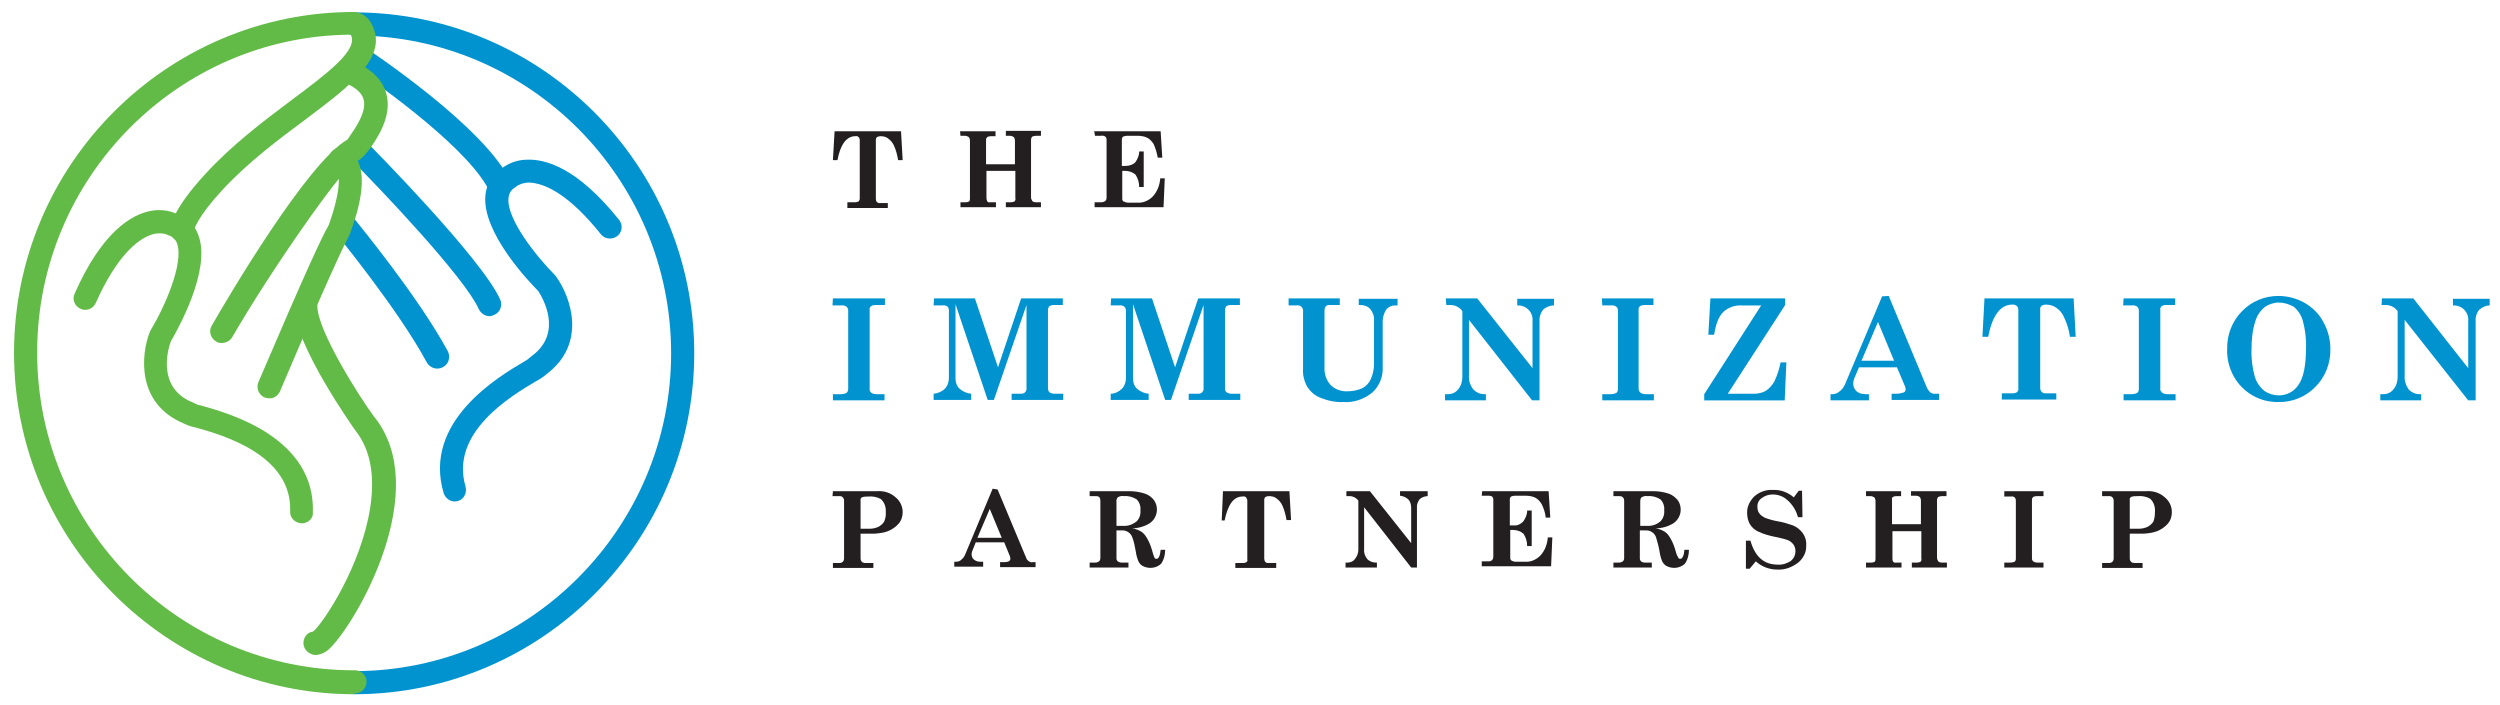 <?xml version="1.0" encoding="utf-8"?>
<!-- Generator: Adobe Illustrator 27.0.0, SVG Export Plug-In . SVG Version: 6.00 Build 0)  -->
<svg version="1.1"
	 id="Layer_1" xmlns:rdf="http://www.w3.org/1999/02/22-rdf-syntax-ns#" xmlns:dc="http://purl.org/dc/elements/1.1/" xmlns:cc="http://creativecommons.org/ns#" xmlns:svg="http://www.w3.org/2000/svg"
	 xmlns="http://www.w3.org/2000/svg" xmlns:xlink="http://www.w3.org/1999/xlink" x="0px" y="0px" viewBox="0 0 605.7 170.7"
	 style="enable-background:new 0 0 605.7 170.7;" xml:space="preserve">
<style type="text/css">
	.st0{fill:#0093D0;}
	.st1{fill:#231F20;}
	.st2{fill:#62BB46;}
</style>
<path id="path8" class="st0" d="M201.8,72.3h12.6v1.6h-2.3c-0.4,0-0.8,0.1-1.1,0.3c-0.2,0.2-0.4,0.5-0.3,0.9v19
	c-0.1,0.4,0.1,0.7,0.3,1c0.4,0.3,0.8,0.4,1.3,0.4h2V97h-12.5v-1.5h1.9c0.5,0,1-0.1,1.4-0.3c0.3-0.3,0.4-0.6,0.4-1V75.3
	c0-0.4-0.1-0.7-0.4-1c-0.3-0.2-0.8-0.4-1.2-0.3h-2.2"/>
<path id="path10" class="st0" d="M226.3,72.3h9.9l5.6,16.7l5.6-16.7h10.1v1.6h-2.2c-0.4,0-0.8,0.1-1.1,0.3c-0.2,0.3-0.3,0.6-0.3,1
	V94c0,0.4,0.1,0.7,0.3,1c0.4,0.3,0.9,0.4,1.4,0.4h2v1.5h-12.5v-1.5h2.3c0.4,0,0.7-0.1,1-0.4c0.2-0.3,0.4-0.6,0.3-1V73.9l-7.9,23
	h-1.5l-7.8-23.2v18c0,0.9,0.3,1.9,1,2.5c0.8,0.7,1.8,1.1,2.8,1.2v1.5h-9.1v-1.5c1-0.1,2-0.5,2.7-1.2s1-1.7,1-2.7V75.6
	c0.1-0.5-0.1-1-0.3-1.3c-0.4-0.3-0.9-0.4-1.4-0.3h-2"/>
<path id="path12" class="st0" d="M269.2,72.3h9.9l5.6,16.7l5.6-16.7h10.1v1.6h-2.2c-0.4,0-0.8,0.1-1.1,0.3c-0.2,0.3-0.3,0.6-0.3,1
	V94c-0.1,0.4,0.1,0.7,0.3,1c0.4,0.3,0.9,0.4,1.4,0.4h2v1.5H288v-1.5h2.3c0.4,0,0.7-0.1,1-0.4c0.2-0.3,0.4-0.6,0.3-1V73.9l-7.9,23
	h-1.4l-7.8-23.2v18c0,0.9,0.3,1.9,1,2.5c0.8,0.7,1.8,1.1,2.8,1.2v1.5h-9.2v-1.5c1,0,2-0.5,2.7-1.2s1-1.7,1-2.7V75.6
	c0.1-0.5-0.1-1-0.4-1.3c-0.4-0.3-0.9-0.4-1.4-0.3h-1.9"/>
<path id="path14" class="st0" d="M312.2,72.3h12.4v1.6H322c-0.3,0-0.6,0.1-0.8,0.3c-0.2,0.3-0.3,0.7-0.3,1.1v13.6
	c-0.1,1.6,0.4,3.2,1.5,4.4c1.1,1.1,2.7,1.6,4.2,1.5c1.2,0,2.5-0.3,3.6-0.8c0.8-0.5,1.5-1.2,1.9-2.1c0.5-1.1,0.8-2.4,0.8-3.7V77.9
	c0.1-1.1-0.2-2.1-0.9-3c-0.6-0.7-1.5-1-2.4-1h-0.4v-1.5h9.4V74H338c-0.9,0-1.7,0.4-2.2,1.1c-0.5,0.8-0.8,1.8-0.8,2.7V89
	c0.1,2.3-0.8,4.5-2.5,6.1c-2,1.6-4.5,2.5-7,2.3c-1.9,0.1-3.8-0.3-5.5-1c-1.4-0.5-2.5-1.5-3.3-2.7c-0.7-1.3-1.1-2.8-1-4.3V75.6
	c0.1-0.5-0.1-1-0.4-1.3c-0.4-0.3-0.8-0.4-1.3-0.3h-1.8"/>
<path id="path16" class="st0" d="M350.3,72.3h7.6l13.4,16.9V77.8c0.2-2-1.3-3.7-3.3-3.8c-0.1,0-0.2,0-0.4,0v-1.6h8.9V74
	c-1,0-2,0.4-2.7,1.1c-0.6,0.8-0.9,1.8-0.8,2.7V97h-1.8l-15.3-19.5V91c-0.1,1.2,0.3,2.4,1.1,3.4c0.7,0.7,1.6,1.1,2.6,1.1h0.4V97h-9.9
	v-1.5h0.7c1,0,1.9-0.4,2.5-1.2c0.7-0.8,1-1.9,1-3V75.4c-0.6-0.9-1.7-1.5-2.8-1.5h-1.1"/>
<path id="path18" class="st0" d="M388.1,72.3h12.5v1.6h-2.2c-0.4,0-0.8,0.1-1.1,0.3c-0.2,0.2-0.4,0.5-0.3,0.9v19
	c0,0.4,0.1,0.7,0.4,1c0.4,0.3,0.8,0.4,1.3,0.4h2V97h-12.5v-1.5h2c0.5,0,1-0.1,1.4-0.3c0.3-0.2,0.4-0.6,0.4-1V75.3
	c0-0.4-0.1-0.7-0.4-1c-0.3-0.2-0.8-0.4-1.2-0.3h-2.2"/>
<path id="path20" class="st0" d="M414.4,72.3h18.1v1.6l-13.9,21.5h6.3c1,0,2-0.2,2.9-0.7c0.9-0.6,1.6-1.4,2.1-2.3
	c0.7-1.5,1.2-3,1.5-4.6h1.4l-0.4,9.2h-19.5v-1.5L426.7,74H422c-1.7-0.1-3.3,0.5-4.5,1.6c-1.1,1.1-1.8,2.9-2.2,5.5h-1.4"/>
<path id="path22" class="st0" d="M455,78l-4,9.4h7.9 M457.6,71.7l9.2,22.1c0.2,0.5,0.5,0.9,0.9,1.3c0.4,0.2,0.8,0.4,1.2,0.3h0.9v1.5
	h-11.5v-1.5h1.1c0.6,0,1.2-0.1,1.8-0.3c0.3-0.1,0.5-0.4,0.5-0.8c0-0.3-0.1-0.6-0.2-0.8l-1.9-4.5h-9.2l-0.9,2.1
	c-0.3,0.6-0.5,1.3-0.5,1.9c0,0.7,0.3,1.3,0.8,1.8c0.6,0.5,1.4,0.7,2.2,0.7h0.8V97h-9.3v-1.5h0.5c0.6,0,1.1-0.2,1.6-0.6
	c0.7-0.5,1.2-1.2,1.5-2l8.9-21.1L457.6,71.7z"/>
<path id="path24" class="st0" d="M480.8,72.3h21.6l0.5,9.3h-1.4c-0.2-1.6-0.7-3.2-1.4-4.7c-0.4-1-1.1-1.8-2-2.4
	c-0.7-0.5-1.6-0.7-2.4-0.7c-0.4,0-0.8,0.1-1.1,0.3c-0.2,0.2-0.4,0.6-0.3,0.9v19c0,0.3,0.1,0.7,0.3,0.9c0.2,0.2,0.5,0.4,0.8,0.4h2.8
	v1.5H485v-1.5h2.7c0.3,0,0.7-0.1,1-0.3c0.2-0.2,0.4-0.6,0.3-0.9v-19c0-0.4-0.1-0.7-0.4-1c-0.3-0.2-0.7-0.4-1.1-0.3
	c-2.8,0-4.8,2.6-5.8,7.8h-1.4"/>
<path id="path26" class="st0" d="M514.5,72.3H527v1.6h-2.3c-0.4,0-0.7,0.1-1,0.3c-0.2,0.2-0.4,0.5-0.3,0.9v19
	c-0.1,0.4,0.1,0.7,0.4,1c0.4,0.3,0.8,0.4,1.3,0.4h2V97h-12.6v-1.5h1.9c0.5,0,1-0.1,1.4-0.3c0.3-0.2,0.4-0.6,0.4-1V75.3
	c0-0.4-0.1-0.7-0.4-1c-0.3-0.2-0.8-0.4-1.2-0.3h-2.2"/>
<path id="path28" class="st0" d="M552.1,73.3c-1.2,0-2.4,0.4-3.4,1.1c-1.1,0.9-1.9,2.1-2.3,3.5c-0.7,2.2-0.9,4.4-0.9,6.7
	c-0.1,2.3,0.2,4.5,0.8,6.7c0.4,1.3,1.2,2.5,2.3,3.4c1,0.7,2.3,1.1,3.5,1.1c1.9,0,3.7-0.9,4.8-2.6c1.2-1.7,1.8-4.7,1.8-8.9
	c0.1-2.2-0.2-4.5-0.8-6.7c-0.4-1.3-1.2-2.5-2.2-3.3C554.6,73.7,553.4,73.3,552.1,73.3 M552,71.7c2.2,0,4.5,0.6,6.4,1.7
	s3.5,2.7,4.5,4.6c1.1,2,1.7,4.2,1.7,6.5c0.1,3.4-1.2,6.8-3.6,9.2c-2.3,2.4-5.6,3.8-9,3.7c-4.5,0.1-8.6-2.3-10.8-6.2
	c-1.1-2-1.7-4.3-1.6-6.6c-0.1-3.4,1.2-6.8,3.6-9.2C545.5,73,548.7,71.7,552,71.7"/>
<path id="path30" class="st0" d="M577.1,72.3h7.6L598,89.2V77.8c0.2-2-1.3-3.7-3.3-3.8c-0.1,0-0.2,0-0.4,0v-1.6h8.9V74
	c-1,0-1.9,0.5-2.6,1.1c-0.6,0.8-0.9,1.8-0.8,2.7V97H598l-15.4-19.5V91c-0.1,1.2,0.3,2.4,1,3.4c0.7,0.7,1.6,1.1,2.6,1.1h0.4V97h-9.9
	v-1.5h0.7c1,0,1.9-0.4,2.5-1.2c0.7-0.8,1-1.9,1-3V75.4c-0.6-0.9-1.7-1.5-2.8-1.5H577"/>
<path id="path32" class="st1" d="M202.2,31.8h16.1l0.4,7h-1.1c-0.2-1.2-0.5-2.4-1-3.5c-0.3-0.7-0.8-1.3-1.5-1.8
	c-0.5-0.4-1.2-0.5-1.8-0.5c-0.3,0-0.6,0.1-0.8,0.2c-0.2,0.2-0.3,0.4-0.3,0.7v14.3c0,0.3,0.1,0.5,0.2,0.7c0.2,0.2,0.4,0.3,0.6,0.3
	h2.1v1.2h-9.8V49h2c0.3,0,0.5-0.1,0.7-0.2c0.2-0.2,0.3-0.4,0.3-0.7V33.9c0-0.3-0.1-0.5-0.3-0.7s-0.5-0.3-0.8-0.2
	c-2.1,0-3.6,2-4.3,5.8h-1.1"/>
<path id="path34" class="st1" d="M265.1,31.8h16.1l0.4,6.4h-1.1c-0.2-1.1-0.5-2.2-1-3.3c-0.4-0.6-0.9-1.2-1.5-1.5
	c-0.8-0.4-1.6-0.5-2.5-0.5H273c-0.3,0-0.6,0.1-0.9,0.2c-0.2,0.2-0.3,0.4-0.3,0.7v6.4h0.9c0.9,0,1.7-0.3,2.3-0.8c0.6-0.8,1-1.7,1-2.7
	h1.1v8.6H276c0-1.1-0.3-2.1-0.9-3c-0.7-0.6-1.6-0.9-2.5-0.9h-0.7v6.8c0,0.2,0.1,0.5,0.3,0.6c0.4,0.2,0.8,0.3,1.2,0.3h2.2
	c1.4,0.1,2.7-0.5,3.7-1.5c1.1-1.2,1.7-2.8,1.8-4.4h1.1l-0.3,7h-16.7V49h1.7c0.3,0,0.6-0.1,0.9-0.3c0.2-0.2,0.3-0.5,0.3-0.8V33.8
	c0-0.3-0.1-0.5-0.3-0.7c-0.3-0.2-0.7-0.3-1-0.2h-1.5"/>
<path id="path36" class="st1" d="M232.6,31.8h8.6V33H240c-0.3,0-0.6,0.1-0.8,0.2c-0.2,0.2-0.3,0.4-0.3,0.6v6h7v-5.7
	c0-0.3-0.1-0.7-0.3-0.9c-0.3-0.2-0.6-0.3-0.9-0.3h-1v-1.2h8.5v1.2H251c-0.3,0-0.7,0.1-0.9,0.2c-0.2,0.2-0.3,0.5-0.3,0.8v13.9
	c0,0.3,0.1,0.6,0.3,0.9c0.2,0.2,0.5,0.3,0.8,0.3h1.3v1.2h-8.5V49h1.3c0.3,0,0.6-0.1,0.8-0.2c0.2-0.2,0.3-0.5,0.2-0.8v-6.6h-7V48
	c0,0.3,0.1,0.6,0.2,0.8c0.2,0.2,0.4,0.3,0.6,0.2h1.5v1.2h-8.6V49h1.4c0.3,0,0.5-0.1,0.7-0.2c0.2-0.2,0.2-0.5,0.2-0.8V34.1
	c0-0.3-0.1-0.7-0.3-0.9c-0.3-0.2-0.6-0.3-0.9-0.3h-1.1"/>
<path id="path38" class="st1" d="M208.5,128.1h2.3c0.7,0,1.5-0.2,2.1-0.5c0.5-0.3,1-0.7,1.3-1.2c0.3-0.7,0.5-1.5,0.4-2.3
	c0.1-1.2-0.3-2.4-1.2-3.2c-0.9-0.5-2-0.7-3-0.6c-0.5,0-1.1,0-1.6,0.2c-0.2,0.2-0.4,0.4-0.3,0.7 M201.8,119h10.8
	c1.6-0.1,3.2,0.4,4.4,1.5c1.1,0.9,1.7,2.2,1.7,3.6c0,1-0.3,2-1,2.8s-1.6,1.4-2.6,1.8c-1,0.4-2.1,0.5-3.2,0.6h-3.4v6
	c0,0.3,0.1,0.6,0.3,0.8s0.5,0.3,0.7,0.3h2.1v1.2h-9.8v-1.2h1.6c0.3,0,0.6-0.1,0.8-0.3s0.3-0.5,0.3-0.8v-14c0-0.3-0.1-0.6-0.3-0.8
	s-0.4-0.3-0.7-0.3h-1.8L201.8,119z"/>
<path id="path40" class="st1" d="M239.8,123.3l-3,7h5.9 M241.7,118.6l6.9,16.5c0.1,0.4,0.4,0.7,0.7,0.9c0.3,0.2,0.6,0.3,0.9,0.2h0.7
	v1.2h-8.6v-1.2h0.8c0.4,0,0.9,0,1.3-0.2c0.2-0.1,0.4-0.3,0.4-0.6c0-0.2-0.1-0.4-0.1-0.6l-1.4-3.4h-6.9l-0.6,1.5
	c-0.2,0.5-0.4,0.9-0.4,1.4s0.2,1,0.6,1.3c0.5,0.4,1,0.5,1.6,0.5h0.6v1.2h-7v-1.2h0.4c0.4,0,0.9-0.1,1.2-0.4c0.5-0.4,0.9-0.9,1.1-1.5
	l6.6-15.8L241.7,118.6z"/>
<path id="path42" class="st1" d="M270.5,127.4h1.6c1.2,0.1,2.3-0.3,3.3-1.1c0.7-0.7,1-1.7,0.9-2.7c0.1-0.9-0.2-1.9-0.9-2.6
	c-0.9-0.6-2-0.9-3.1-0.8c-0.5-0.1-1,0-1.5,0.3c-0.2,0.3-0.4,0.7-0.3,1.1 M264,119h9.6c1.3,0,2.6,0.2,3.8,0.6
	c0.9,0.3,1.7,0.9,2.2,1.6s0.7,1.5,0.7,2.3c0,1.3-0.7,2.6-1.8,3.3c-1.3,0.8-2.8,1.2-4.2,1.2c0.8,0.1,1.5,0.4,2.2,0.8
	c0.6,0.4,1,0.9,1.4,1.6c0.6,1,1,2.1,1.3,3.2c0.1,0.5,0.3,1,0.5,1.5c0.1,0.2,0.3,0.3,0.5,0.3c0.5,0,0.9-0.8,1-2.2h1.1
	c0,1.2-0.3,2.4-1,3.4c-1.2,1.1-3,1.3-4.5,0.5c-0.5-0.3-0.9-0.8-1.1-1.4c-0.3-0.8-0.5-1.7-0.6-2.5c-0.2-1.1-0.4-2.1-0.8-3.1
	c-0.2-0.5-0.5-0.9-1-1.2c-0.4-0.3-0.9-0.4-1.4-0.4h-1.4v6.8c0,0.3,0.1,0.5,0.3,0.7c0.3,0.2,0.6,0.3,0.9,0.3h1.7v1.2H264v-1.2h1.4
	c0.3,0,0.6-0.1,0.9-0.3c0.2-0.2,0.3-0.5,0.3-0.8v-13.9c0-0.3-0.1-0.6-0.2-0.8c-0.2-0.2-0.5-0.3-0.8-0.3H264V119z"/>
<path id="path44" class="st1" d="M296.3,119h16.1l0.4,7h-1.1c-0.2-1.2-0.5-2.4-1-3.5c-0.3-0.7-0.8-1.3-1.5-1.8
	c-0.5-0.4-1.2-0.5-1.8-0.5c-0.3,0-0.6,0.1-0.8,0.2c-0.2,0.2-0.3,0.4-0.3,0.7v14.3c0,0.2,0.1,0.5,0.2,0.7c0.2,0.2,0.4,0.3,0.6,0.3
	h2.1v1.2h-9.9v-1.2h2c0.3,0,0.5-0.1,0.7-0.2c0.2-0.2,0.3-0.4,0.2-0.7v-14.2c0-0.3-0.1-0.5-0.3-0.8c-0.2-0.2-0.5-0.3-0.9-0.2
	c-2.1,0-3.5,1.9-4.3,5.8H296"/>
<path id="path46" class="st1" d="M326.2,119h5.7l10,12.6V123c0-0.7-0.2-1.5-0.7-2s-1.2-0.8-2-0.9V119h6.7v1.2c-0.7,0-1.5,0.3-2,0.8
	c-0.4,0.6-0.7,1.3-0.6,2.1v14.4h-1.4l-11.4-14.6V133c-0.1,0.9,0.2,1.8,0.8,2.5c0.5,0.5,1.3,0.8,2,0.8h0.3v1.2H326v-1.2h0.5
	c0.7,0,1.4-0.3,1.8-0.9c0.5-0.6,0.8-1.4,0.8-2.2v-11.9c-0.5-0.7-1.3-1.1-2.1-1.1h-0.8"/>
<path id="path48" class="st1" d="M359.1,119h16.1l0.4,6.4h-1.1c-0.1-1.1-0.5-2.3-1-3.3c-0.4-0.6-0.9-1.2-1.5-1.5
	c-0.8-0.4-1.6-0.5-2.5-0.5H367c-0.3,0-0.6,0.1-0.9,0.2c-0.2,0.2-0.3,0.4-0.3,0.6v6.4h0.9c0.9,0.1,1.7-0.3,2.3-0.9
	c0.6-0.8,1-1.7,1-2.7h1.1v8.6H370c0-1.1-0.3-2.1-0.9-3c-0.7-0.6-1.6-0.9-2.5-0.9h-0.7v6.8c0,0.2,0.1,0.5,0.3,0.6
	c0.3,0.2,0.7,0.3,1.1,0.3h2.2c1.4,0.1,2.7-0.5,3.7-1.5c1.1-1.2,1.7-2.8,1.8-4.4h1.1l-0.3,7H359V136h1.7c0.3,0,0.6-0.1,0.8-0.3
	c0.2-0.2,0.3-0.5,0.3-0.8V121c0-0.3-0.1-0.5-0.3-0.7c-0.3-0.2-0.7-0.2-1-0.2H359"/>
<path id="path50" class="st1" d="M397.4,127.4h1.6c1.2,0.1,2.4-0.3,3.3-1.1c0.7-0.7,1-1.7,0.9-2.7c0.1-0.9-0.2-1.9-0.9-2.6
	c-0.9-0.6-2-0.9-3.1-0.8c-0.5-0.1-1,0-1.5,0.3c-0.2,0.2-0.3,0.5-0.3,1.1 M390.9,119h9.6c1.3,0,2.6,0.2,3.8,0.6
	c0.9,0.3,1.6,0.9,2.2,1.6c0.5,0.7,0.7,1.5,0.7,2.3c0,1.3-0.7,2.6-1.8,3.3c-1.3,0.8-2.8,1.2-4.3,1.2c0.8,0.1,1.5,0.4,2.2,0.8
	c0.6,0.4,1,0.9,1.4,1.6c0.6,1,1,2.1,1.3,3.2c0.1,0.5,0.3,1,0.6,1.5c0.1,0.2,0.3,0.3,0.5,0.3c0.5,0,0.9-0.8,1-2.2h1.1
	c0,1.2-0.3,2.4-1,3.4c-1.2,1.1-3,1.3-4.5,0.5c-0.5-0.3-0.9-0.8-1.1-1.4c-0.3-0.8-0.5-1.7-0.6-2.5c-0.2-1.1-0.5-2.1-0.8-3.1
	c-0.2-0.5-0.5-0.9-1-1.2c-0.4-0.3-0.9-0.4-1.5-0.4h-1.4v6.8c0,0.3,0.1,0.5,0.3,0.7c0.2,0.2,0.6,0.3,0.9,0.3h1.7v1.2h-9.3v-1.2h1.4
	c0.3,0,0.6-0.1,0.9-0.3c0.2-0.2,0.3-0.5,0.3-0.8v-13.9c0-0.3-0.1-0.6-0.3-0.8c-0.2-0.2-0.5-0.3-0.7-0.3h-1.6L390.9,119z"/>
<path id="path52" class="st1" d="M434.6,120.5l1.2-1.6h0.8l0.1,6.4h-1.1c-0.4-1.6-1.3-3-2.5-4.1c-1-0.9-2.2-1.4-3.6-1.4
	c-1,0-1.9,0.3-2.7,0.9c-0.7,0.5-1.1,1.3-1,2.2c0,0.5,0.1,1,0.4,1.4c0.3,0.5,0.8,0.8,1.3,1.1c1,0.4,2.1,0.7,3.2,0.9
	c1.3,0.2,2.5,0.6,3.7,1c1,0.4,1.8,1.1,2.4,1.9c0.6,0.9,0.9,1.9,0.8,2.9c0.1,1.6-0.6,3-1.8,4.1c-1.5,1.2-3.3,1.9-5.2,1.8
	c-1.9,0-3.8-0.7-5.2-2l-1.5,1.8H423V131h1.1c1.1,3.9,3.3,5.8,6.6,5.8c1.1,0.1,2.3-0.3,3.2-0.9c0.7-0.6,1.1-1.4,1.1-2.4
	c0-0.6-0.2-1.2-0.5-1.6c-0.4-0.5-0.9-0.9-1.5-1.1c-0.9-0.3-1.9-0.5-2.8-0.7c-1.5-0.3-3-0.7-4.4-1.4c-0.8-0.4-1.4-1-1.9-1.8
	c-0.4-0.8-0.6-1.7-0.6-2.5c-0.1-1.5,0.6-3,1.7-4.1c1.2-1.1,2.9-1.7,4.5-1.6C431.4,118.6,433.2,119.3,434.6,120.5"/>
<path id="path54" class="st1" d="M452.1,119h8.5v1.2h-1.2c-0.3,0-0.6,0.1-0.8,0.2c-0.2,0.2-0.3,0.4-0.2,0.6v6h7v-5.7
	c0-0.3-0.1-0.7-0.3-0.9c-0.3-0.2-0.6-0.3-1-0.3H463V119h8.6v1.2h-1.1c-0.3,0-0.7,0.1-0.9,0.2c-0.2,0.2-0.3,0.5-0.3,0.8v13.9
	c0,0.3,0.1,0.6,0.3,0.9c0.2,0.2,0.5,0.3,0.8,0.3h1.3v1.2h-8.5v-1.2h1.3c0.3,0,0.6-0.1,0.8-0.2c0.2-0.2,0.3-0.5,0.2-0.8v-6.6h-7v6.6
	c0,0.3,0,0.6,0.2,0.8s0.4,0.3,0.6,0.2h1.4v1.2h-8.6v-1.2h1.4c0.3,0,0.5-0.1,0.7-0.2c0.2-0.2,0.2-0.5,0.2-0.8v-13.9
	c0-0.3-0.1-0.7-0.3-0.9c-0.3-0.2-0.6-0.3-0.9-0.3h-1.1"/>
<path id="path56" class="st1" d="M485.6,119h9.5v1.2h-1.7c-0.3,0-0.6,0.1-0.8,0.2c-0.2,0.2-0.3,0.4-0.3,0.6v14.3
	c0,0.3,0.1,0.5,0.3,0.7c0.3,0.2,0.6,0.3,1,0.3h1.5v1.2h-9.5v-1.2h1.5c0.4,0,0.7-0.1,1-0.2c0.2-0.2,0.3-0.4,0.3-0.7v-14.1
	c0-0.3-0.1-0.6-0.3-0.8c-0.3-0.2-0.6-0.3-0.9-0.2h-1.6"/>
<path id="path58" class="st1" d="M516,128.1h2.3c0.7,0,1.5-0.2,2.1-0.5c0.5-0.3,1-0.7,1.3-1.2c0.3-0.7,0.4-1.5,0.4-2.4
	c0.1-1.2-0.3-2.4-1.2-3.2c-0.9-0.5-2-0.7-3-0.6c-0.5,0-1.1,0-1.6,0.2c-0.2,0.2-0.4,0.4-0.3,0.7 M509.3,119h10.8
	c1.6-0.1,3.2,0.4,4.4,1.5c1.1,0.9,1.7,2.2,1.7,3.6c0,1-0.3,2-1,2.8s-1.6,1.4-2.6,1.8c-1,0.4-2.1,0.5-3.2,0.6H516v6
	c0,0.3,0.1,0.6,0.3,0.8s0.5,0.3,0.7,0.3h2.1v1.2h-9.8v-1.2h1.7c0.3,0,0.6-0.1,0.8-0.3s0.3-0.5,0.3-0.8v-14c0-0.3-0.1-0.6-0.3-0.8
	s-0.4-0.3-0.7-0.3h-1.8V119z"/>
<path id="path60" class="st0" d="M118.7,46.6c-4.4-9.9-25.9-25.5-33.8-30.7l3.1-4.7c1.2,0.8,29.8,19.7,35.8,33L118.7,46.6z"/>
<path id="path62" class="st0" d="M118.6,76.6c-1.1,0-2.1-0.7-2.6-1.7c-3.3-7.5-23.5-28.8-31-36.3c-1.1-1.1-1.1-2.9,0-4s2.9-1.1,4,0
	s27.8,28.1,32.2,38c0.6,1.4,0,3.1-1.5,3.7l0,0C119.3,76.5,119,76.6,118.6,76.6"/>
<path id="path64" class="st0" d="M110.2,121.5c-1.2,0-2.3-0.8-2.7-2c-5.2-17.4,13.4-28.3,19.5-31.9l0.8-0.5l0,0l1.1-0.9
	c7.7-5.7,2.4-14.3,1.5-15.7c-2.1-2.1-13.6-14.1-12.8-23.1c0.2-2.6,1.6-5,3.8-6.5c1.7-1.3,3.7-2.1,5.9-2.2
	c4.8-0.3,12.6,1.9,22.8,14.7c0.9,1.3,0.6,3-0.7,3.9c-1.2,0.8-2.8,0.6-3.7-0.4c-7.8-9.8-13.4-12.2-16.7-12.6
	c-1.3-0.2-2.6,0.1-3.7,0.7l-0.1,0.1l-0.5,0.4c-0.9,0.5-1.4,1.4-1.5,2.5c-0.5,5,6.7,14.1,11.3,18.7l0.3,0.4c3.5,4.9,7.4,16-2.2,23.4
	c-0.8,0.7-1.8,1.4-2.8,1.9c-5.7,3.4-20.9,12.3-17,25.5c0.4,1.5-0.4,3.1-1.9,3.5C110.7,121.4,110.5,121.5,110.2,121.5"/>
<path id="path66" class="st0" d="M105.9,89.3c-1,0-2-0.6-2.5-1.5c-7-13-22.1-31.3-22.2-31.5c-1-1.2-0.8-3,0.4-4s3-0.8,4,0.4l0,0
	c0.6,0.8,15.6,18.9,22.9,32.4c0.7,1.4,0.2,3.1-1.1,3.8C106.9,89.2,106.4,89.3,105.9,89.3"/>
<path id="path68" class="st2" d="M76.5,158.7c-0.7,0-1.4-0.3-2-0.8c-1.2-1-1.3-2.8-0.3-4c0.4-0.5,1-0.8,1.7-0.9
	c2.7-2.4,11.6-16,13.8-30c1.2-7.9,0-14.2-3.6-18.7c-0.2-0.3-14.7-20.6-14.8-30c0-1.6,1.2-2.8,2.8-2.8l0,0c1.5,0,2.8,1.2,2.8,2.8
	c0.1,6,10.4,22.2,13.7,26.6c14.4,17.7-4.2,49.9-10.7,56.2C79,158,77.8,158.6,76.5,158.7"/>
<path id="path70" class="st2" d="M65.2,96.5c-0.4,0-0.8-0.1-1.1-0.2c-1.4-0.6-2.1-2.3-1.5-3.7C74.4,65,78.1,57.2,79.5,54.8l0.2-0.4
	c4-11.4,1.8-13.2,1.7-13.2c-1.4-0.6-2.2-2.2-1.6-3.6c0.6-1.4,2.2-2.2,3.6-1.6c0.2,0.1,0.3,0.1,0.5,0.2c6.9,3.5,2.5,16,1,20.1v0.1
	l-0.7,1.5c-1.8,3.1-10.9,24-16.4,37C67.3,95.9,66.3,96.6,65.2,96.5"/>
<path id="path72" class="st2" d="M73.1,126.8L73.1,126.8c-1.7-0.1-2.9-1.4-2.8-2.9l0,0c0.5-13.7-16.4-18.5-22.8-20.3
	c-1.1-0.2-2.2-0.6-3.2-1.1c-11.2-4.8-10.2-16.5-8-22.1l0.2-0.4c3.4-5.6,8.1-16.3,6.4-21c-0.3-1-1.1-1.7-2.1-2l-0.7-0.3
	c-1.3-0.3-2.6-0.2-3.8,0.3c-3.1,1.2-8,5-13.1,16.4c-0.6,1.4-2.3,2.1-3.7,1.4c-1.4-0.6-2.1-2.3-1.4-3.7c6.6-14.9,13.7-19.1,18.4-20
	c2.1-0.4,4.3-0.2,6.3,0.7c2.5,0.9,4.5,2.8,5.3,5.3c3.1,8.4-5.2,23-6.7,25.6c-0.7,1.8-3.5,11.3,5.3,14.8l1.3,0.6l0.9,0.2
	c6.8,1.9,27.6,7.8,26.9,26C75.9,125.6,74.6,126.8,73.1,126.8"/>
<path id="path74" class="st2" d="M53.7,83.1c-0.5,0-1-0.1-1.4-0.4c-1.3-0.8-1.8-2.5-1-3.8l0,0c3.9-6.8,23.2-39.6,32.9-45.1
	c0.2-0.3,0.4-0.6,0.6-0.9c1.3-1.9,4.1-5.8,3.3-8.8c-0.4-1.5-1.8-2.8-4.2-3.9c-1.4-0.7-1.9-2.4-1.2-3.8c0.7-1.3,2.2-1.9,3.5-1.3
	c4,1.8,6.5,4.3,7.4,7.6c1.5,5.5-2.3,10.9-4.1,13.5l-0.1,0.1c-1,1.4-2.3,2.6-3.8,3.3C82.7,41.2,65.9,65,56.2,81.8
	C55.7,82.6,54.7,83.1,53.7,83.1"/>
<path id="path76" class="st0" d="M85.8,168.2c-1.6-0.1-2.7-1.4-2.6-3c0.1-1.4,1.2-2.6,2.6-2.6c42.3,0,76.8-34.6,76.8-77
	s-34.4-77-76.8-77c-1.6-0.1-2.7-1.4-2.6-3C83.3,4.2,84.4,3,85.8,3c45.4,0,82.4,37.1,82.4,82.6S131.2,168.2,85.8,168.2"/>
<path id="path78" class="st2" d="M85.8,168.2c-45.4,0-82.4-37.1-82.4-82.7s37-82.6,82.4-82.6C87.5,3,89,4,89.8,5.4
	c4.8,8.1-4.7,15.2-15.6,23.4C67.6,33.7,60.1,39.3,53.9,46s-6.9,9.7-7,10c-0.1,1.5-1.4,2.7-3,2.6c-1.4-0.1-2.6-1.2-2.6-2.6
	c-0.1-1.3,0.6-5.3,8.4-13.8c6.5-7.1,14.2-12.9,21-18C79.4,17.7,86.9,12.1,85,8.4C43.1,8.7,9,43.1,9,85.4c0,42.5,34.4,77,76.8,77
	c1.6-0.1,2.9,1.1,3,2.6c0.1,1.6-1.1,2.9-2.6,3c-0.1,0-0.2,0-0.3,0"/>
</svg>
